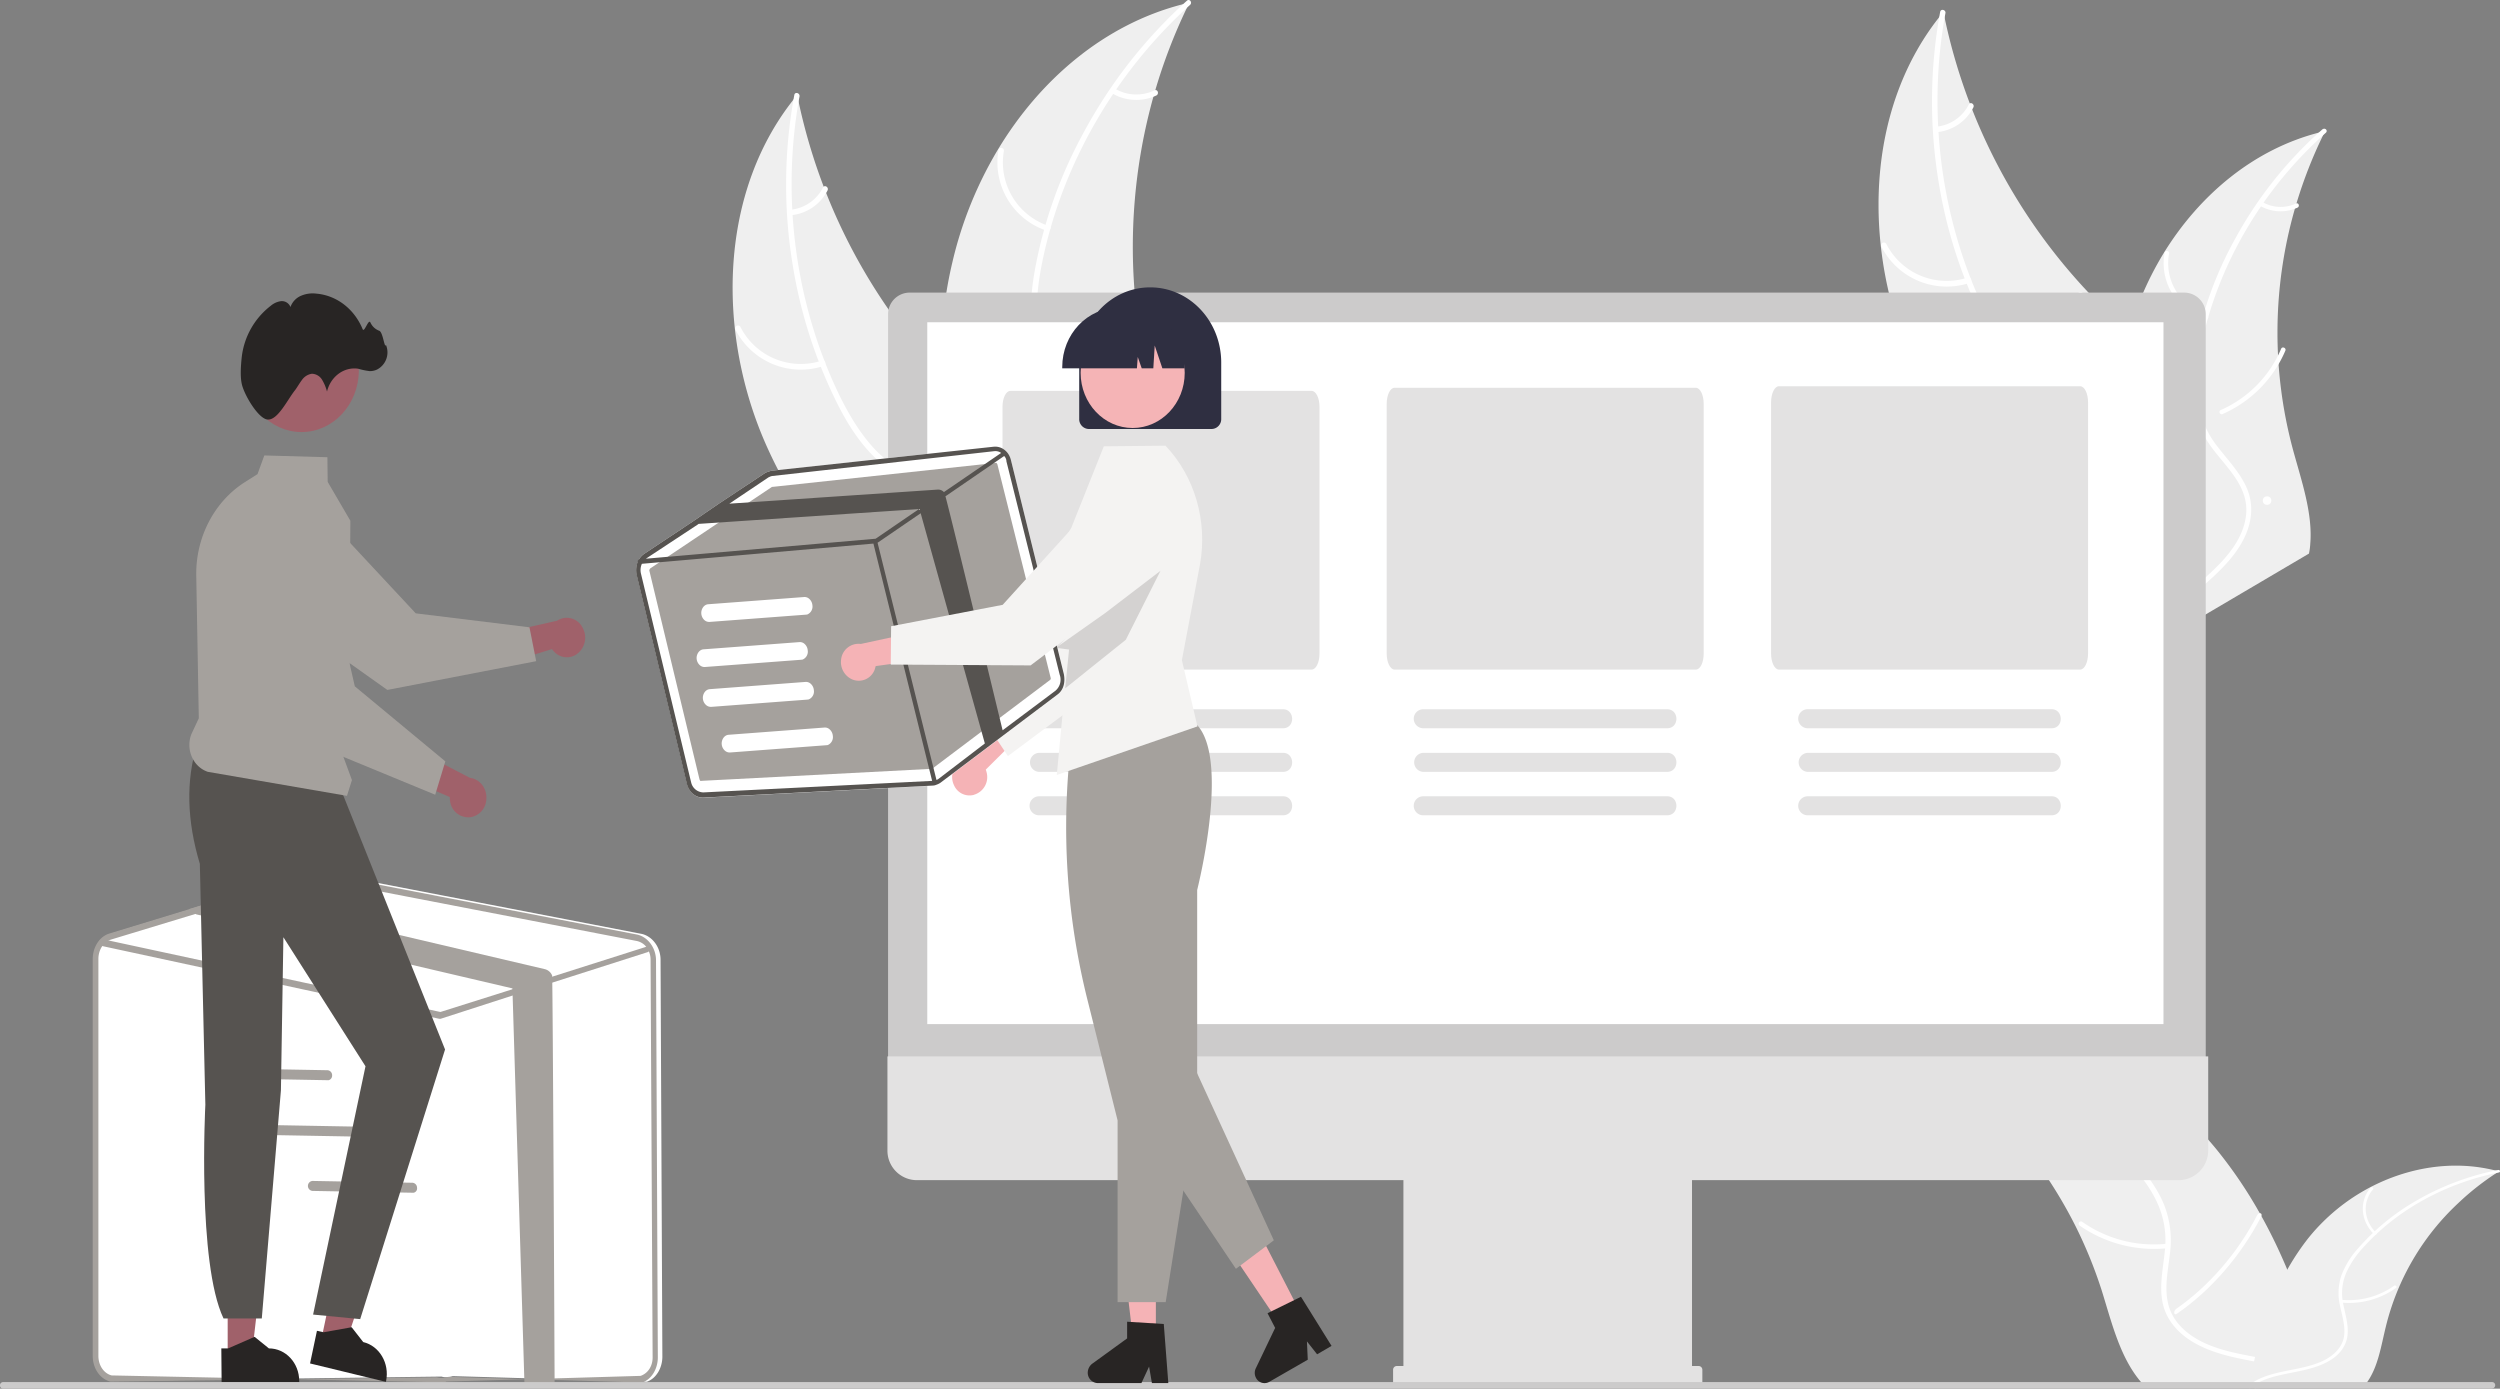<svg id="Warstwa_1" data-name="Warstwa 1" xmlns="http://www.w3.org/2000/svg" viewBox="0 0 1101.99 612.11"><rect x="0" y="0" width="1101.99" height="612.11" fill="#808080" stroke="none"/><defs><style>.cls-1{fill:#fff;}.cls-2{fill:#a5a19d;}.cls-3{fill:#efefef;}.cls-4{fill:#cccbcb;}.cls-5{fill:#e3e2e2;}.cls-6{fill:#a0616a;}.cls-7{fill:#282524;}.cls-8{fill:#565350;}.cls-9{fill:#f5b3b6;}.cls-10{fill:#f4f3f2;}.cls-11{fill:#2f2f41;}.cls-12{fill:#f5b4b6;}.cls-13{fill:#d4d2d1;}</style></defs><path class="cls-1" d="M31.91,473.87c-1.1.3-1.7-1.6-.5-1.7,9.4-2.2,15.4-11.8,14-22.6-.3-1.1,1.4-1.1,1.6,0,1.4,11.4-4.9,21.6-15.1,24.3Z" transform="translate(14.83 1.61)"/><path class="cls-1" d="M276.34,421.47c0-5.6-3.6-10.3-8.2-11.4l-141.4-27.3a6.39,6.39,0,0,0-4.1.3l-33.1,10-19,5.8-35.1,10.7c-4.4,1.3-7.4,6-7.4,11.3v174.8c0,5.5,3.1,10.2,7.8,11.4l143.9-1.9a6.93,6.93,0,0,0,2,.3,10.47,10.47,0,0,0,3-.5l85.5,2.5c4.2-1.4,6.9-6.1,6.9-11.1Z" transform="translate(14.83 1.61)"/><path class="cls-2" d="M274.34,421.77c0-5.6-3.6-10.3-8.2-11.4l-141.4-27.3a6.39,6.39,0,0,0-4.1.3l-33.1,10-19,5.8-35.1,10.7c-4.4,1.3-7.4,6-7.4,11.3V596c0,5.5,3.1,10.2,7.8,11.4l143.9-1.9a6.93,6.93,0,0,0,2,.3,10.47,10.47,0,0,0,3-.5l85.5,2.5c4.2-1.4,6.9-6.1,6.9-11.1Zm-6.8,183.1-85.5,2.5a7.07,7.07,0,0,1-3.8.3l-143.9-3c-3.4-.9-5.8-4.4-5.8-8.6v-175c0-3.6,1.9-7.1,4.9-8.2a1.55,1.55,0,0,1,.6-.3l37.2-11.3,22-6.7,28.1-8.6a4.22,4.22,0,0,1,1.9-.3,3,3,0,0,1,1.3.2l141.3,27.3a7.25,7.25,0,0,1,5.3,4.5,8.81,8.81,0,0,1,.8,3.9l.9,174.7C273,600.57,270.74,603.77,267.54,604.87Z" transform="translate(14.83 1.61)"/><path class="cls-2" d="M271,417.87c-.2.2-.3.2-.3.2l-41.6,13.3-12.9,4.2-36.8,11.9h-.6l-148.3-32-.6-.2a1.43,1.43,0,0,1-.9-1.7c.2-.8.6-1.3,1.6-1.1l3,.6,145.7,31.4,31.7-10,17.7-5.6,40.9-13,.6-.3c.6-.2,1.1.2,1.6.8,0,.2.2.2.2.3C271.84,416.77,271.64,417.57,271,417.87Z" transform="translate(14.83 1.61)"/><path class="cls-2" d="M229.64,607.87l-13.3.2-5.3-174-139.2-32.6c-.2,0-.3-.2-.5-.2a6.29,6.29,0,0,1-2.7-2.2l19-5.8,5.6,1.3,132,31a4.69,4.69,0,0,1,3.3,2.8C228.84,429.47,229.64,607,229.64,607.87Z" transform="translate(14.83 1.61)"/><path class="cls-2" d="M130.07,474.54h-.5l-44.1-.8a2.21,2.21,0,0,1,0-4.4l44.1.8a2.19,2.19,0,0,1,2,2.2,2.12,2.12,0,0,1-1.5,2.2Z" transform="translate(14.83 1.61)"/><path class="cls-2" d="M145.27,499.44h-.5l-44.1-.8a2.21,2.21,0,0,1,0-4.4l44.1.8a2.19,2.19,0,0,1,2,2.2c0,1.1-.4,2.1-1.5,2.2Z" transform="translate(14.83 1.61)"/><path class="cls-2" d="M167.47,524.14H167l-44.1-.8a2.21,2.21,0,0,1,0-4.4l44.1.8a2.19,2.19,0,0,1,2,2.2,1.93,1.93,0,0,1-1.5,2.2Z" transform="translate(14.83 1.61)"/><path class="cls-3" d="M823.07,455.74a19.9,19.9,0,0,1,2,1.3,217.29,217.29,0,0,1,26.16,19.29c.57.58,1.3,1.09,2,1.67A204.1,204.1,0,0,1,900,538.76a200.35,200.35,0,0,1,11.48,28.1c4.19,13.3,7.66,28.11,16,38.95a41.63,41.63,0,0,0,2.82,3.32l75.93.14a1.48,1.48,0,0,1,.58-.21l3,.14a12.2,12.2,0,0,0-.44-1.59l-.21-.86c0-.22-.15-.37-.15-.58s-.07-.07,0-.22-.14-.36-.07-.5c-.72-3-1.52-5.86-2.31-8.75h0c-6.22-22.32-14.38-44.36-25.87-64.44-.36-.58-.72-1.3-1.08-1.88a199,199,0,0,0-17.92-25.87,152.77,152.77,0,0,0-48.55-38.87C886.14,452,854.57,446.78,825.53,455,824.59,455.31,823.86,455.53,823.07,455.74Z" transform="translate(14.83 1.61)"/><path class="cls-1" d="M823.29,456.61c37.35,7.08,72.53,25.43,98.33,52.09,5.56,5.71,10.69,12,14.16,19.22a39.89,39.89,0,0,1,3.61,22.18c-.72,7.15-2.31,14.31-1.15,21.39,1.15,7.51,5.92,13.58,12.57,17.84,8,5.13,17.7,7.23,27.09,9,10.48,2,21.39,3.76,30.06,9.9a1,1,0,0,0,1.22-1.59c-15.1-10.76-35.54-8.6-52.09-16.18-7.73-3.54-14.38-9.32-16.25-17.56-1.67-7.22,0-14.52.79-21.75A42.78,42.78,0,0,0,939,529.22c-3-7.22-7.88-13.73-13.3-19.58a173.74,173.74,0,0,0-42.91-33.45,192,192,0,0,0-59.18-21.53A1,1,0,1,0,823.29,456.61Z" transform="translate(14.83 1.61)"/><path class="cls-1" d="M940.26,546.63A54.86,54.86,0,0,1,903.05,537a1,1,0,0,0-1.23,1.59,57.43,57.43,0,0,0,38.8,10,1,1,0,1,0-.36-2Z" transform="translate(14.83 1.61)"/><path class="cls-1" d="M944.45,575.32c14.38-10,27.09-24.64,35.62-41.19.94-1.66,2.6-1,1.8.58-8.88,17.2-22.18,32.51-37.13,42.77-1.37,1-1.66-1.22-.29-2.16Z" transform="translate(14.83 1.61)"/><path class="cls-3" d="M1086.75,514.7c-.43.22-.87.58-1.23.8A116.47,116.47,0,0,0,1070,527.56c-.36.37-.72.65-1.16,1.09a110.1,110.1,0,0,0-32.08,54.84c-2,8.16-3.32,17.19-8,23.91a20.77,20.77,0,0,1-1.59,2l-48.19.87c-.14-.07-.21-.14-.36-.14l-2,.14c0-.29.15-.65.15-.94s.07-.36.07-.58.07-.21.07-.36v-.14c0-.15.07-.22,0-.29.29-1.81.65-3.61,1-5.35h0c2.68-13.65,6.65-27.24,12.86-39.59.22-.36.36-.8.58-1.16a110.78,110.78,0,0,1,10-16,79.45,79.45,0,0,1,6.79-7.88A86.52,86.52,0,0,1,1030,521.71c16.48-8.6,36.2-12.14,55.13-7.37A11.63,11.63,0,0,1,1086.75,514.7Z" transform="translate(14.83 1.61)"/><path class="cls-1" d="M1086.68,515.21c-23.34,4.7-44.65,16.26-59.54,32.8a40.47,40.47,0,0,0-7.94,11.85,22.85,22.85,0,0,0-1.09,13.58c.87,4.34,2.24,8.75,1.88,13.08-.36,4.62-3,8.38-7,11.05-4.84,3.18-10.83,4.56-16.69,5.71-6.57,1.3-13.36,2.53-18.56,6.36-.65.43-1.45-.51-.87-.94,9-6.72,22-5.63,32.15-10.4,4.7-2.24,8.6-5.85,9.39-10.84.65-4.41-.79-8.89-1.73-13.29a24.72,24.72,0,0,1,.5-13.37,37.44,37.44,0,0,1,7.37-12.07,100.64,100.64,0,0,1,25.36-20.88,116.82,116.82,0,0,1,36.35-13.72C1087.26,513.91,1087.47,515.07,1086.68,515.21Z" transform="translate(14.83 1.61)"/><path class="cls-1" d="M1031.62,542.45c-6-5.93-6.57-14.6-1.51-20.52.5-.58,1.59.14,1.08.72-4.77,5.49-4.19,13.66,1.37,19.15.65.5-.36,1.15-.94.65Z" transform="translate(14.83 1.61)"/><path class="cls-1" d="M1017.39,571.35a34.53,34.53,0,0,0,23.12-6.22c.65-.43,1.45.51.87.94a36,36,0,0,1-24.06,6.51c-.94-.15-.8-1.3.07-1.23Z" transform="translate(14.83 1.61)"/><path class="cls-3" d="M323.36,195.6c-22.54-49.92-21.68-113.28,13.22-155.33a252.73,252.73,0,0,0,90.38,148c18,14.16,39.6,28.24,44.44,50.64,3.1,14-1.3,28.76-8.82,40.9s-18,22.18-28.39,32.07L433,315.18C388.09,284,345.9,245.6,323.36,195.6Z" transform="translate(14.83 1.61)"/><path class="cls-1" d="M337.59,40.92c-8.09,44.07-2,91.18,17.56,131.64,4.26,8.67,9.32,17.26,16.11,24.35a53.25,53.25,0,0,0,24.2,14.16c8.46,2.52,17.56,4,25.29,8.59,8.24,4.77,13.22,12.79,15.25,22,2.38,11.2.72,22.68-1.45,33.74-2.38,12.28-4.91,25-1.52,37.42a1.23,1.23,0,0,1-2.38.58c-5.85-21.6,5.63-42.77,3.9-64.52-.72-10.11-4.55-20-13.22-25.86-7.66-5.13-16.84-6.79-25.51-9.18-9-2.6-17.26-6.43-24.2-13-7.15-6.65-12.5-15-16.91-23.63A212,212,0,0,1,334.56,115a217.52,217.52,0,0,1,.72-74.63c.22-1.73,2.6-1,2.31.58Z" transform="translate(14.83 1.61)"/><path class="cls-1" d="M348.07,159.77a32.34,32.34,0,0,1-38.73-16.11,1.25,1.25,0,0,1,2.17-1.23,29.82,29.82,0,0,0,36,14.88c1.52-.43,2.09,1.95.58,2.46Z" transform="translate(14.83 1.61)"/><path class="cls-1" d="M333.62,90.84a17.94,17.94,0,0,0,14.3-9.75c.72-1.45,2.75-.15,2,1.3a20.14,20.14,0,0,1-15.83,10.84,1.2,1.2,0,0,1-1.44-.94A1.52,1.52,0,0,1,333.62,90.84Z" transform="translate(14.83 1.61)"/><path class="cls-3" d="M509.4-.55a11.58,11.58,0,0,0-1.15,2.6,239.94,239.94,0,0,0-13.8,36c-.22.94-.58,1.88-.87,3a246.25,246.25,0,0,0-7.73,91.83,257.84,257.84,0,0,0,6.64,36.34c4.41,16.4,10.48,34,9,50.43a42.8,42.8,0,0,1-.73,5.13L424.51,270.6a1.36,1.36,0,0,0-.73.14l-3,2c-.21-.58-.36-1.3-.58-1.88-.14-.36-.21-.72-.36-1.08a2.23,2.23,0,0,1-.21-.73c0-.14,0-.14-.15-.21a3.25,3.25,0,0,1-.21-.58c-1.16-3.54-2.24-7-3.33-10.55h0c-8.23-27.09-14.3-55.13-15.75-83,0-.79-.14-1.73-.14-2.6a235.61,235.61,0,0,1,1.3-37.86A186,186,0,0,1,405,113.89,172.8,172.8,0,0,1,425,64.4C443.44,33.69,471.83,9.2,506.37.31,507.59,0,508.39-.27,509.4-.55Z" transform="translate(14.83 1.61)"/><path class="cls-1" d="M509.76.53c-33,29.91-56.5,70.37-65.24,113.72-1.88,9.39-3,19-1.81,28.61a51.91,51.91,0,0,0,10.77,25.43c5.35,7,11.56,13.59,15,21.68,3.68,8.52,2.89,17.84-1.09,26.3-4.76,10.19-13.07,18.21-21.45,25.65-9.32,8.31-19.08,16.76-23.85,28.46-.57,1.38-2.74.44-2.24-.94,8.24-20.37,30.13-30.34,42-48.33,5.49-8.31,8.45-18.42,5-28.11-3-8.52-9.4-15.24-14.89-22.25-5.71-7.37-9.9-15.39-11.41-24.49-1.66-9.39-.94-19.15.72-28.47A201.52,201.52,0,0,1,462.73,57,216.47,216.47,0,0,1,508.25-1.2C509.47-2.43,510.92-.55,509.76.53Z" transform="translate(14.83 1.61)"/><path class="cls-1" d="M446.54,100.09A31.72,31.72,0,0,1,425.3,64.54a1.21,1.21,0,0,1,2.39.36A29.49,29.49,0,0,0,447.48,98c1.59.29.51,2.53-.94,2.1Z" transform="translate(14.83 1.61)"/><path class="cls-1" d="M450.37,165.12a61.8,61.8,0,0,0,31.21-32.52c.58-1.37,2.75-.43,2.24.94a64.42,64.42,0,0,1-32.51,33.74,1.18,1.18,0,1,1-.94-2.16Z" transform="translate(14.83 1.61)"/><path class="cls-1" d="M476.6,37.45a18.54,18.54,0,0,0,17.41.79c1.45-.72,2.24,1.52.87,2.24a21,21,0,0,1-19.22-.79,1.11,1.11,0,0,1-.58-1.52,1,1,0,0,1,1.52-.72Z" transform="translate(14.83 1.61)"/><path class="cls-3" d="M828.46,159C805.92,109.07,806.79,45.71,841.83,3.66a252.52,252.52,0,0,0,90.38,148c18,14.16,39.6,28.25,44.44,50.64,3.1,13.95-1.3,28.76-8.82,40.9s-18,22.18-28.39,32.08l-1.16,3.32C893.2,247.36,851,209,828.46,159Z" transform="translate(14.83 1.61)"/><path class="cls-1" d="M842.7,4.24c-8.1,44.07-2,91.18,17.55,131.64,4.27,8.67,9.32,17.26,16.11,24.34a53.16,53.16,0,0,0,24.21,14.17c8.45,2.52,17.55,4,25.29,8.59,8.23,4.77,13.22,12.79,15.24,22,2.38,11.2.72,22.68-1.44,33.74-2.39,12.28-4.92,25-1.52,37.42.36,1.52-1.88,2-2.39.58-5.85-21.6,5.64-42.77,3.91-64.52-.73-10.11-4.56-20-13.23-25.86-7.66-5.13-16.83-6.8-25.5-9.18-9-2.6-17.27-6.43-24.2-13-7.16-6.65-12.5-15-16.91-23.63a212,212,0,0,1-20.16-62.21,217.77,217.77,0,0,1,.72-74.63c.29-1.66,2.68-.94,2.32.58Z" transform="translate(14.83 1.61)"/><path class="cls-1" d="M853.17,123.16a32.33,32.33,0,0,1-38.72-16.11,1.25,1.25,0,0,1,2.16-1.23,29.82,29.82,0,0,0,36,14.88c1.52-.43,2.1,2,.58,2.46Z" transform="translate(14.83 1.61)"/><path class="cls-1" d="M896.09,173.66a62.42,62.42,0,0,0,5-45.15c-.36-1.52,1.88-2,2.39-.58a65.05,65.05,0,0,1-5.35,47c-.72,1.37-2.74.07-2-1.23Z" transform="translate(14.83 1.61)"/><path class="cls-1" d="M838.72,54.23A18,18,0,0,0,853,44.48c.72-1.45,2.74-.14,2,1.3a20.1,20.1,0,0,1-15.82,10.84,1.22,1.22,0,0,1-1.45-.94C837.78,55,838.14,54.31,838.72,54.23Z" transform="translate(14.83 1.61)"/><path class="cls-3" d="M1010.1,56a11.91,11.91,0,0,0-1,2.17A200.77,200.77,0,0,0,997.46,88c-.22.8-.51,1.52-.73,2.46a198,198,0,0,0-.86,106c3.68,13.58,8.81,28.11,7.65,41.69a28.28,28.28,0,0,1-.57,4.26L938.64,280.3a1.25,1.25,0,0,0-.57.08L935.54,282c-.22-.51-.29-1.09-.51-1.52-.07-.29-.22-.58-.29-.87a1.88,1.88,0,0,0-.21-.57c0-.08,0-.08-.08-.22a1.12,1.12,0,0,0-.21-.51c-1-2.89-1.88-5.85-2.82-8.74h0c-6.94-22.4-12.07-45.59-13.3-68.64,0-.65-.07-1.44-.07-2.16a196.65,196.65,0,0,1,1.09-31.29,160,160,0,0,1,3-16.83,140.91,140.91,0,0,1,16.91-40.9c15.6-25.28,39.45-45.59,68.63-53A19,19,0,0,1,1010.1,56Z" transform="translate(14.83 1.61)"/><path class="cls-1" d="M1010.39,56.91c-27.82,24.71-47.61,58.16-55,94-1.59,7.73-2.53,15.68-1.52,23.63a42.18,42.18,0,0,0,9,21c4.55,5.86,9.75,11.28,12.64,17.92,3.11,7.08,2.39,14.74-.94,21.75-4,8.45-11,15-18.06,21.24-7.8,6.86-16,13.87-20.08,23.55a1,1,0,0,1-1.88-.79c6.93-16.83,25.43-25.14,35.33-40,4.62-6.87,7.15-15.25,4.19-23.27-2.53-7.08-8-12.57-12.57-18.42-4.84-6.14-8.31-12.72-9.61-20.23-1.38-7.73-.8-15.83.58-23.56a163.71,163.71,0,0,1,18.06-50.28,177.24,177.24,0,0,1,38.36-48.05C1010.17,54.52,1011.4,56,1010.39,56.91Z" transform="translate(14.83 1.61)"/><path class="cls-1" d="M957.14,139.2c-12.64-4.26-20.16-16.69-17.85-29.41.22-1.22,2.24-.94,2,.29-2.24,11.85,4.91,23.48,16.69,27.31,1.22.36.36,2.24-.87,1.81Z" transform="translate(14.83 1.61)"/><path class="cls-1" d="M964.39,179a51.36,51.36,0,0,0,26.3-26.88c.51-1.16,2.31-.36,1.88.79a53.32,53.32,0,0,1-27.46,27.89,1,1,0,1,1-.72-1.8Z" transform="translate(14.83 1.61)"/><path class="cls-1" d="M982.5,87.47a15.94,15.94,0,0,0,14.67.65c1.22-.58,1.87,1.23.72,1.8a18,18,0,0,1-16.19-.65.91.91,0,0,1-.5-1.22C981.27,87.47,981.85,87.18,982.5,87.47Z" transform="translate(14.83 1.61)"/><path class="cls-4" d="M376.63,473.08H957.45V136.9a9.52,9.52,0,0,0-9.53-9.53H386.17a9.53,9.53,0,0,0-9.54,9.53Z" transform="translate(14.83 1.61)"/><path class="cls-5" d="M376.35,464.05v41.47a13,13,0,0,0,13.08,13.08H603.79v81.93H600.9a1.63,1.63,0,0,0-1.66,1.66h0v5.71a1.63,1.63,0,0,0,1.66,1.66h133a1.64,1.64,0,0,0,1.66-1.66h0v-5.71a1.64,1.64,0,0,0-1.66-1.66H731V518.6H945.39a13.09,13.09,0,0,0,13.15-13.08h0V464.05Z" transform="translate(14.83 1.61)"/><rect class="cls-1" x="408.74" y="142.05" width="544.91" height="309.37"/><path class="cls-5" d="M563.33,293.54H430.54c-1.88,0-3.47-3.06-3.47-7V177.69c0-3.79,1.51-7,3.47-7H563.33c1.88,0,3.47,3.06,3.47,7V286.54C566.8,290.48,565.21,293.54,563.33,293.54Z" transform="translate(14.83 1.61)"/><path class="cls-5" d="M550.69,319.41H443.18a4.24,4.24,0,0,1-4.19-4.19,4.19,4.19,0,0,1,4.19-4.19H550.69C556,311,556.18,319.41,550.69,319.41Z" transform="translate(14.83 1.61)"/><path class="cls-5" d="M550.69,338.63H443.18a4.2,4.2,0,0,1,0-8.39H550.69C556,330.17,556.18,338.63,550.69,338.63Z" transform="translate(14.83 1.61)"/><path class="cls-5" d="M550.69,357.77H443.18a4.19,4.19,0,0,1,0-8.38H550.69C556,349.32,556.18,357.77,550.69,357.77Z" transform="translate(14.83 1.61)"/><path class="cls-5" d="M732.69,293.54H599.89c-1.88,0-3.47-3.1-3.47-7.08V176.4c0-3.84,1.52-7.08,3.47-7.08h132.8c1.87,0,3.46,3.09,3.46,7.08V286.46C736.15,290.44,734.64,293.54,732.69,293.54Z" transform="translate(14.83 1.61)"/><path class="cls-5" d="M720,319.41H612.53a4.24,4.24,0,0,1-4.19-4.19,4.19,4.19,0,0,1,4.19-4.19H720C725.46,311,725.53,319.41,720,319.41Z" transform="translate(14.83 1.61)"/><path class="cls-5" d="M720,338.63H612.53a4.2,4.2,0,0,1,0-8.39H720C725.46,330.17,725.53,338.63,720,338.63Z" transform="translate(14.83 1.61)"/><path class="cls-5" d="M720,357.77H612.53a4.19,4.19,0,1,1,0-8.38H720C725.46,349.32,725.53,357.77,720,357.77Z" transform="translate(14.83 1.61)"/><path class="cls-5" d="M902.11,293.54H769.32c-1.88,0-3.47-3.11-3.47-7.12V175.76c0-3.86,1.52-7.12,3.47-7.12H902.11c1.88,0,3.47,3.11,3.47,7.12V286.42C905.58,290.43,904,293.54,902.11,293.54Z" transform="translate(14.83 1.61)"/><path class="cls-5" d="M889.47,319.41H782a4.24,4.24,0,0,1-4.19-4.19A4.19,4.19,0,0,1,782,311H889.47C894.81,311,895,319.41,889.47,319.41Z" transform="translate(14.83 1.61)"/><path class="cls-5" d="M889.47,338.63H782a4.2,4.2,0,0,1,0-8.39H889.47C894.81,330.17,895,338.63,889.47,338.63Z" transform="translate(14.83 1.61)"/><path class="cls-5" d="M889.47,357.77H782a4.19,4.19,0,0,1,0-8.38H889.47C894.81,349.32,895,357.77,889.47,357.77Z" transform="translate(14.83 1.61)"/><circle class="cls-1" cx="999.31" cy="220.66" r="1.88"/><path class="cls-6" d="M240.77,285.5a7.59,7.59,0,0,1-11.35.14,6.76,6.76,0,0,1-.95-1.14L201,293.07l4.34-15.3L230.71,272a7.78,7.78,0,0,1,11.17,2.89,9.06,9.06,0,0,1-1.11,10.65Z" transform="translate(14.83 1.61)"/><path class="cls-2" d="M221.52,289.83,156,302.49l-.12,0L94.41,258.82c-9-8.59-10.3-23.34-2.82-33.62h0c7.83-10.72,22.11-12.45,32.09-4.15a22.69,22.69,0,0,1,2.07,1.9l42.68,45.8,50.13,6.15Z" transform="translate(14.83 1.61)"/><polygon class="cls-6" points="100.36 598.16 110.92 598.16 116.03 553.95 100.36 553.95 100.36 598.16"/><path class="cls-7" d="M82.73,592.76h3l11.66-5.1,6.31,5.1h0c7.41,0,13.36,6.41,13.36,14.38v.53H82.86Z" transform="translate(14.83 1.61)"/><polygon class="cls-6" points="141.53 590.96 151.97 593.45 165.94 551.59 150.64 547.8 141.53 590.96"/><path class="cls-7" d="M124.88,585l2.91.65,12.39-2.22,5.1,6.54h0c7.17,1.7,11.66,9.42,10.08,17.13l-.12.4-33.4-8.11Z" transform="translate(14.83 1.61)"/><path class="cls-8" d="M72.05,326.44c-5,16.22-4.5,33.75,1.21,52.72l2.43,106.21s-3.64,69.72,8,94.18h16.88L109,479l1.09-67.49,36.19,56.89L123.18,577.85l20.76,2L181.35,461,135.2,345.8Z" transform="translate(14.83 1.61)"/><path class="cls-2" d="M138.11,349.2,76.78,338.61c-6.19-2.09-9.59-9.16-7.53-15.83A12.68,12.68,0,0,1,70,321l2.8-6L71.68,252c-.24-16.61,7.78-32.18,21-40.81l6-3.8,3-8.24,27.81.79.12,10.86,10,17.13v.13L139,321.34,136.17,331l4.13,11.25Z" transform="translate(14.83 1.61)"/><ellipse class="cls-6" cx="132.91" cy="163.24" rx="25.26" ry="27.21"/><path class="cls-7" d="M91.72,167.52c-.73-3.4-.36-8.24,0-11.64a33.36,33.36,0,0,1,12.87-22.76,8.69,8.69,0,0,1,4.62-2,4.08,4.08,0,0,1,4,2.61,8.41,8.41,0,0,1,4.73-5,13,13,0,0,1,6.68-.91c9,.78,16.76,6.8,20.41,15.69.73,1.7,2.55-4.71,3.4-3a6.92,6.92,0,0,0,3.88,3.67c1.7.52,2.31,8,3,6.28a8.5,8.5,0,0,1-4,10.85,7.25,7.25,0,0,1-3.28.66,32.1,32.1,0,0,1-5-1.05c-6.31-.92-12.14,3.53-13.72,10.07a19.5,19.5,0,0,0-2.19-5.23,5.38,5.38,0,0,0-4.49-2.62,6.5,6.5,0,0,0-4.37,2.75c-1.09,1.44-1.94,3-3,4.45-3.28,4-7.77,13.73-12.39,12.95C98.77,182.56,92.69,172.23,91.72,167.52Z" transform="translate(14.83 1.61)"/><path class="cls-6" d="M192.59,358.6a8.09,8.09,0,0,1-9.05-7.36,6.73,6.73,0,0,1-.11-1.53l-26.56-11.32L169,329.16l23.34,12.11c4.4.52,7.7,4.78,7.19,9.65a8.28,8.28,0,0,1-6.93,7.68Z" transform="translate(14.83 1.61)"/><path class="cls-2" d="M177,348.71l-62.18-25.65-.08-.16-31.6-71.68c-3.58-12.37,2.44-25.76,13.73-30.35h0c11.87-4.83,24.95,1.58,29.43,14.36l.81,2.69,14.46,63L181.47,334Z" transform="translate(14.83 1.61)"/><path class="cls-4" d="M1083.49,610.5H-13.39a1.36,1.36,0,0,1-1.44-1.44,1.37,1.37,0,0,1,1.44-1.45h1097a1.37,1.37,0,0,1,1.44,1.45A1.56,1.56,0,0,1,1083.49,610.5Z" transform="translate(14.83 1.61)"/><path class="cls-9" d="M414.48,348.72a8.11,8.11,0,0,0,5.61-9.78c-.13-.53-.25-.92-.38-1.32l19.83-19.7-13.71-3.43L409,333.65a8.37,8.37,0,0,0-3.24,11,7.42,7.42,0,0,0,8.73,4.1Z" transform="translate(14.83 1.61)"/><path class="cls-10" d="M429.45,331.66l-9.22-13.88L455,279.71l8.1-60c1.5-11.1,11.23-18.9,21.82-17.31a16.76,16.76,0,0,1,3.5.92h0c10.1,3.57,15.46,15.2,12.09,25.91L480,294Z" transform="translate(14.83 1.61)"/><polygon class="cls-9" points="509.5 588.9 499.28 588.9 494.29 547 509.5 547 509.5 588.9"/><path class="cls-7" d="M500.16,608.05h-7.23l-1.25-7.27-3.37,7.27H469a4.56,4.56,0,0,1-4.36-4.63,5.1,5.1,0,0,1,1.87-3.83L482,588.35V581L498.16,582Z" transform="translate(14.83 1.61)"/><polygon class="cls-9" points="572.85 577.93 563.74 583.08 540.55 548.72 553.89 541.05 572.85 577.93"/><path class="cls-7" d="M572.11,591.65l-6.36,3.71-4.49-5.69.37,8.07-17,9.78a4.2,4.2,0,0,1-5.86-1.85,4.64,4.64,0,0,1,0-4.23l8.48-17.72-3.36-6.47L558.64,570Z" transform="translate(14.83 1.61)"/><path class="cls-2" d="M499,572.36h-21.2v-80.1L464.74,440a313.75,313.75,0,0,1-7.35-114.6v-.13l.12-.13c.38-.26,33.92-29.74,55.24-7.27,14.34,15.2.87,69.79.13,72.83v94.11Z" transform="translate(14.83 1.61)"/><path class="cls-10" d="M498.91,194.85h0l-27.18.27-14.34,35.95c-13.35,21.94-.63,34.5.37,36.48l-2.49,27L453.65,312,451,340l62-21.41-6.86-29.21,8-42.3C517.49,228.16,511.88,208.47,498.91,194.85Z" transform="translate(14.83 1.61)"/><path class="cls-11" d="M460.88,183V158.24c0-18.38,14-33.18,31.3-33.18s31.3,14.8,31.3,33.18V183a4.33,4.33,0,0,1-4.24,4.49H465.12A4.33,4.33,0,0,1,460.88,183Z" transform="translate(14.83 1.61)"/><ellipse class="cls-12" cx="499.28" cy="164.34" rx="22.94" ry="24.32"/><path class="cls-11" d="M453.4,160.22c0-14.54,11.09-26.17,24.69-26.17h4.61c13.72,0,24.69,11.76,24.69,26.17v.53h-9.85l-3.37-10.05-.62,10.05h-5.11l-1.75-5-.37,5H453.4v-.53Z" transform="translate(14.83 1.61)"/><polygon class="cls-13" points="511.55 251.59 496.25 282.01 469.53 303.42 471.24 286.31 465.4 285.58 487.14 270.25 511.55 251.59"/><path class="cls-1" d="M430.81,201.28c-.87-3.84-4-6.21-7.43-6l-98.11,10.61a16.43,16.43,0,0,0-2.7.9l-20.28,13.44-11.69,8-21.53,14.33c-2.7,1.81-4,5.65-3.19,9.26l22.12,92c.87,3.73,3.76,6.21,7.14,6.21l101.49-5.3a4.22,4.22,0,0,0,1.35-.34,7.7,7.7,0,0,0,1.84-.91l51.66-38.94c2.6-1.92,3.47-5.53,2.7-9Z" transform="translate(14.83 1.61)"/><path class="cls-2" d="M325.75,213h-.29l-53.59,35.9c-.29.22-.58.9-.48,1l22.11,92c.19.57.48.91.87.68l101.49-5.3c.19,0,.29-.23.48-.23L448,298.13a.85.85,0,0,0,.29-1l-23.46-94c-.2-.57-.58-.9-.87-.68L325.75,213Z" transform="translate(14.83 1.61)"/><path class="cls-8" d="M454.08,295.42l-23.27-94.14c-.87-3.84-4-6.21-7.43-6l-98.11,10.61a16.43,16.43,0,0,0-2.7.9l-20.28,13.44-11.69,8-21.53,14.33a8.12,8.12,0,0,0-2.22,2.37,1.22,1.22,0,0,0-.58.91V246a10.46,10.46,0,0,0-.48,5.76l22.11,92c.87,3.72,3.77,6.21,7.15,6.21l101.48-5.31a3.85,3.85,0,0,0,1.35-.34,7.17,7.17,0,0,0,1.84-.9l51.66-38.94C454,302.53,454.86,299,454.08,295.42ZM323.63,209c.48-.34.77-.34,1.06-.57.29,0,.58-.22.87-.22l97.91-10.95a4.33,4.33,0,0,1,3,.79l-25.11,17.16-.1.11a3.49,3.49,0,0,0-2.6-1.13l-92,6.21Zm-30.8,20.54.28-.22,97.15-6.55-19.12,13.09-101.3,8.81c.1,0,.1-.12.2-.12Zm-3,113.78-22.11-92a6.74,6.74,0,0,1,.39-4.41L370.17,238,396.05,342.6l-100.81,5.08A5.63,5.63,0,0,1,289.83,343.28Zm109-1.58a3.29,3.29,0,0,1-.87.45L372,237.63l19-13,28.29,101.47Zm51.66-38.94-23.37,17.49c-2.6-10.61-21.72-90-25.2-103.17l.39-.22,25.49-17.5h0a3.42,3.42,0,0,1,1,2.37l23.47,94A6.36,6.36,0,0,1,450.51,302.76Z" transform="translate(14.83 1.61)"/><path class="cls-1" d="M295.72,271.77a3.07,3.07,0,0,0,2,.76h.25l42.29-3.19.66-.06.17-.06a3.79,3.79,0,0,0,2.18-4.08,4.2,4.2,0,0,0-1.46-2.84,3,3,0,0,0-2.22-.74l-42.28,3.18c-2,.19-3.18,2.33-3,4.2A4.24,4.24,0,0,0,295.72,271.77Z" transform="translate(14.83 1.61)"/><path class="cls-1" d="M295.91,292.4l42.29-3.18.66-.07.17-.06a3.77,3.77,0,0,0,2.18-4.07,4.25,4.25,0,0,0-1.45-2.85,3,3,0,0,0-2.23-.74l-42.28,3.18c-2,.19-3.18,2.33-3,4.2a4.28,4.28,0,0,0,1.46,2.85,3.11,3.11,0,0,0,2,.75Z" transform="translate(14.83 1.61)"/><path class="cls-1" d="M341.56,306.71l.17-.06a3.78,3.78,0,0,0,2.18-4.08,4.19,4.19,0,0,0-1.45-2.84,3.06,3.06,0,0,0-2.23-.75L298,302.17c-2,.19-3.18,2.32-3,4.2a4.24,4.24,0,0,0,1.46,2.84,3.07,3.07,0,0,0,2,.76h.26l42.28-3.19Z" transform="translate(14.83 1.61)"/><path class="cls-1" d="M352.27,322.68a4.24,4.24,0,0,0-1.46-2.84,3,3,0,0,0-2.22-.75l-42.29,3.19c-2,.19-3.17,2.32-3,4.2a4.23,4.23,0,0,0,1.45,2.84,3.09,3.09,0,0,0,2,.76H307l42.28-3.19.66-.06.18-.06A3.81,3.81,0,0,0,352.27,322.68Z" transform="translate(14.83 1.61)"/><path class="cls-9" d="M360.78,297.86a7.47,7.47,0,0,0,10-4.47l.39-1.39,26.9-3.71L388.82,277l-24.21,5.24a7.73,7.73,0,0,0-8.69,6.93A8.36,8.36,0,0,0,360.78,297.86Z" transform="translate(14.83 1.61)"/><path class="cls-10" d="M377.81,291.33l.16-16.9L427.14,265l39.6-43.7a18.47,18.47,0,0,1,27.2-.59,20.8,20.8,0,0,1,2.35,2.8h0A21.35,21.35,0,0,1,491.85,252l-52.39,39.7Z" transform="translate(14.83 1.61)"/><polygon class="cls-2" points="501.15 494.39 544.79 559.29 561.5 546.73 525.09 467.43 501.15 494.39"/></svg>